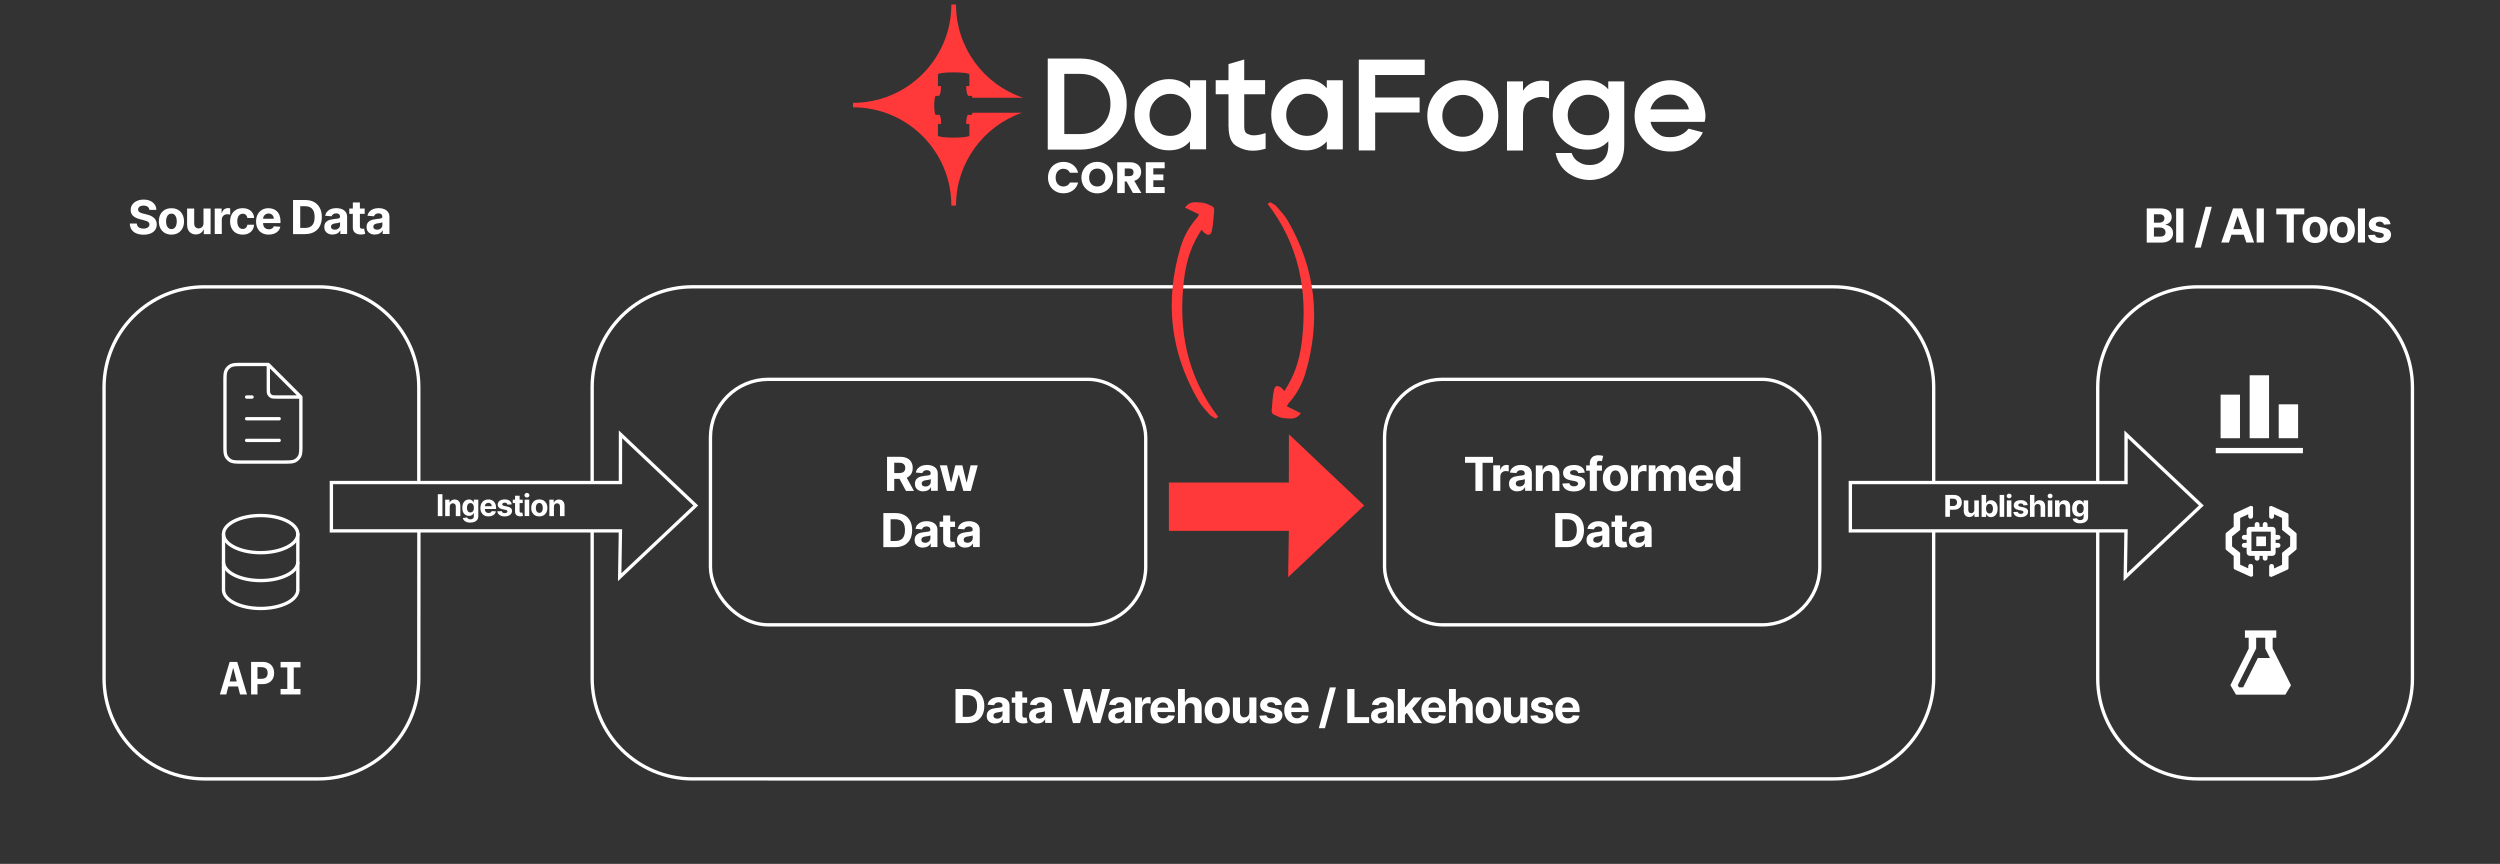 <?xml version="1.0" encoding="UTF-8"?>
<svg id="Layer_1" data-name="Layer 1" xmlns="http://www.w3.org/2000/svg" viewBox="0 0 746.67 258">
  <rect x="0" y="0" width="746.67" height="258" fill="#333333" stroke="none"/>
  <defs>
    <style>
      .cls-1 {
        isolation: isolate;
      }

      .cls-2, .cls-3, .cls-4, .cls-5, .cls-6 {
        fill: none;
      }

      .cls-2, .cls-4, .cls-5, .cls-6 {
        stroke: #fff;
      }

      .cls-2, .cls-6 {
        stroke-miterlimit: 133.33;
      }

      .cls-3, .cls-7, .cls-8, .cls-9 {
        stroke-width: 0px;
      }

      .cls-7 {
        fill: #ff3939;
      }

      .cls-4 {
        stroke-linejoin: round;
      }

      .cls-4, .cls-6 {
        stroke-linecap: round;
      }

      .cls-5 {
        stroke-miterlimit: 10;
      }

      .cls-8 {
        fill: #ff3939;
      }

      .cls-9 {
        fill: #fff;
      }
    </style>
  </defs>
  <path class="cls-4" d="M73.66,131.53h9.72M73.66,125.06h9.72M73.66,118.58h1.62M80.14,108.86h-7.77c-1.81,0-2.72,0-3.41.35-.61.31-1.1.81-1.42,1.42-.35.69-.35,1.6-.35,3.41v18.78c0,1.81,0,2.72.35,3.41.31.61.81,1.1,1.42,1.42.69.35,1.6.35,3.41.35h12.31c1.81,0,2.72,0,3.41-.35.61-.31,1.1-.81,1.42-1.42.35-.69.35-1.6.35-3.41v-14.25M80.14,108.86l9.72,9.72M80.14,108.86v7.12c0,.91,0,1.36.18,1.71.16.3.4.55.71.71.35.18.8.18,1.71.18h7.12"/>
  <g>
    <path class="cls-6" d="M66.75,176.18v-16.65"/>
    <path class="cls-6" d="M88.95,159.52v16.65"/>
    <path class="cls-2" d="M77.85,165.07c6.13,0,11.1-2.49,11.1-5.55s-4.97-5.55-11.1-5.55-11.1,2.49-11.1,5.55,4.97,5.55,11.1,5.55Z"/>
    <path class="cls-2" d="M88.95,167.85c0,3.07-4.97,5.55-11.1,5.55s-11.1-2.49-11.1-5.55"/>
    <path class="cls-2" d="M88.95,176.18c0,3.07-4.97,5.55-11.1,5.55s-11.1-2.49-11.1-5.55"/>
  </g>
  <g>
    <path class="cls-9" d="M68.59,203.53l1.02-3.94h.09l1.01,3.94h-2.12ZM71.7,207.41h2.07l-2.92-9.72h-2.26l-2.92,9.72h1.91l.62-2.38h2.89l.61,2.38Z"/>
    <path class="cls-9" d="M74.99,197.69v9.72h1.91v-3.08h1.55c2.09,0,3.43-1.29,3.43-3.31s-1.29-3.33-3.33-3.33h-3.55ZM76.9,199.26h1.16c1.25,0,1.88.58,1.88,1.74s-.63,1.74-1.88,1.74h-1.16v-3.49Z"/>
    <path class="cls-9" d="M89.74,207.41v-1.64h-2.01v-6.43h2.01v-1.64h-5.94v1.64h2.01v6.43h-2.01v1.64h5.94Z"/>
  </g>
  <path class="cls-9" d="M671.9,112.08h5.79v18.8h-5.79v-18.8ZM669.01,117.87h-5.79v13.02h5.79v-13.02ZM687.81,133.78h-26.03v1.59h26.03v-1.59ZM686.37,120.76h-5.79v10.12h5.79v-10.12Z"/>
  <g id="Layer_2" data-name="Layer 2">
    <g id="Q3_icons" data-name="Q3 icons">
      <path class="cls-9" d="M678.7,166.01c.53,0,.96-.43.96-.96v-1.45h.72c.4,0,.72-.32.72-.72s-.32-.72-.72-.72h-.72v-.96h.72c.4,0,.72-.32.72-.72s-.32-.72-.72-.72h-.72v-1.45c0-.53-.43-.96-.96-.96h-1.45v-.72c0-.4-.32-.72-.72-.72s-.72.32-.72.72v.72h-.96v-.72c0-.4-.32-.72-.72-.72s-.72.32-.72.72v.72h-1.45c-.53,0-.96.43-.96.96v1.45h-.72c-.4,0-.72.32-.72.72s.32.72.72.72h.72v.96h-.72c-.4,0-.72.32-.72.72s.32.72.72.72h.72v1.45c0,.53.43.96.96.96h1.45v.72c0,.4.32.72.72.72s.72-.32.72-.72v-.72h.96v.72c0,.4.32.72.72.72s.72-.32.72-.72v-.72h1.45ZM672.43,158.79h5.78v5.78h-5.78v-5.78Z"/>
      <rect class="cls-9" x="673.88" y="160.23" width="2.89" height="2.89"/>
      <g>
        <path class="cls-9" d="M685.73,159.12l-2.22-1.83v-3.57c0-.19-.12-.36-.29-.43l-4.77-2.17h-.19l-.29.1-.24.14v2.89c0,.4.32.72.72.72s.72-.32.72-.72v-.67l2.41,1.11v3.57l.72.58,1.69,1.35v2.99l-1.69,1.35-.72.58v3.57l-2.41,1.11v-.63c0-.4-.32-.72-.72-.72s-.72.32-.72.72v2.89l.24.14.29.1h.19l4.77-2.17c.17-.08.29-.24.29-.43v-3.61l2.22-1.83c.13-.09.2-.23.19-.39v-4.34c.02-.16-.06-.31-.19-.39Z"/>
        <path class="cls-9" d="M672.38,151.08h-.19l-4.77,2.22c-.17.08-.29.24-.29.43v3.57l-2.22,1.83c-.14.08-.21.23-.19.39v4.34c0,.15.06.3.19.39l2.22,1.83v3.57c0,.19.12.36.29.43l4.77,2.17h.19l.29-.1.24-.14v-2.89c0-.4-.32-.72-.72-.72s-.72.32-.72.72v.63l-2.41-1.11v-3.52l-.72-.58-1.69-1.35v-2.99l1.69-1.35.72-.58v-3.57l2.41-1.11v.63c0,.4.32.72.72.72s.72-.32.72-.72v-2.89l-.24-.14-.29-.1Z"/>
      </g>
    </g>
  </g>
  <g>
    <path class="cls-9" d="M670.49,188.28v2.2h1.12v3.25l-5.46,10.91,1.68,2.84h14.73l1.7-2.84h-.03l-5.46-10.91v-3.25h1.08v-2.2h-9.35ZM673.84,190.48h2.72v3.21h-.02l1.43,2.84h-3.63l-4.38,8.75h-1.25l-.36-.62,5.46-10.93h.03v-3.25h0Z"/>
    <path class="cls-3" d="M673.85,190.48v3.25h-.04l-5.46,10.93.36.62h1.26l4.38-8.75h3.62l-1.43-2.83h.02v-3.22h-2.71Z"/>
  </g>
  <g>
    <path class="cls-9" d="M332.53,40.78c2.65-2.59,3.99-5.82,3.99-9.59v-.11c0-3.82-1.37-7.1-4.04-9.69s-5.98-3.91-9.83-3.91h-9.72v27.2h9.72c3.91,0,7.24-1.31,9.89-3.91h0ZM317.87,40.04v-17.97h4.78c2.62,0,4.81.85,6.5,2.51,1.67,1.67,2.51,3.85,2.51,6.47s-.85,4.72-2.51,6.42-3.85,2.57-6.53,2.57h-4.78.03Z"/>
    <path class="cls-9" d="M360.22,44.63v-20.65h-4.78v2.38c-1.61-1.8-3.71-2.73-6.31-2.73s-5.3,1.04-7.29,3.11h0c-1.99,2.08-3,4.62-3,7.54s1.01,5.41,3,7.48,4.45,3.14,7.26,3.14,4.7-.9,6.31-2.68v2.38h4.81v.03ZM355.75,34.31c0,1.69-.63,3.2-1.83,4.42-1.23,1.23-2.7,1.86-4.4,1.86s-3.2-.63-4.4-1.83-1.8-2.7-1.8-4.42.6-3.22,1.8-4.45,2.68-1.86,4.4-1.86,3.17.63,4.4,1.88,1.83,2.73,1.83,4.42h0v-.03Z"/>
    <path class="cls-9" d="M366.94,37.88c0,2.95.82,4.89,2.43,5.79,1.58.9,3.14,1.34,4.67,1.34s2.46-.19,3.82-.57h.14v-4.7l-.25.08c-1.28.41-2.38.6-3.28.6s-1.2-.16-1.88-.44c-.66-.27-.98-.98-.98-2.16v-9.67h6.23v-4.21h-6.23v-6.17l-4.7,1.37v4.81h-3.82v4.21h3.82v9.72h.03Z"/>
    <path class="cls-9" d="M389.96,44.93c2.59,0,4.7-.9,6.31-2.68v2.38h4.78v-20.65h-4.78v2.38c-1.61-1.8-3.71-2.73-6.31-2.73s-5.3,1.04-7.29,3.11h0c-1.99,2.08-3,4.62-3,7.54s1.01,5.41,3,7.48,4.45,3.14,7.26,3.14h.03v.03ZM384.15,34.31c0-1.72.6-3.22,1.8-4.45s2.68-1.86,4.4-1.86,3.17.63,4.4,1.88c1.23,1.26,1.83,2.73,1.83,4.42s-.63,3.2-1.83,4.42c-1.23,1.23-2.7,1.86-4.4,1.86s-3.2-.63-4.4-1.83-1.8-2.7-1.8-4.42h0v-.03Z"/>
    <polygon class="cls-9" points="405.83 44.93 410.72 44.93 410.72 33.6 423.99 33.6 423.99 29.12 410.72 29.12 410.72 22.4 425.52 22.4 425.52 17.81 405.83 17.81 405.83 44.93"/>
    <path class="cls-9" d="M436.91,23.96c-2.92,0-5.43,1.04-7.51,3.11s-3.11,4.59-3.11,7.51,1.04,5.46,3.11,7.54c2.08,2.08,4.59,3.14,7.51,3.14s5.41-1.07,7.48-3.14c2.08-2.08,3.11-4.62,3.11-7.54s-1.04-5.41-3.09-7.48-4.59-3.14-7.48-3.14h-.03ZM442.97,34.58c0,1.69-.6,3.2-1.78,4.42s-2.62,1.86-4.29,1.86-3.14-.63-4.34-1.86c-1.17-1.23-1.78-2.7-1.78-4.42s.6-3.17,1.78-4.4,2.65-1.83,4.34-1.83,3.14.63,4.31,1.83c1.17,1.23,1.78,2.7,1.78,4.4h-.03Z"/>
    <path class="cls-9" d="M460.72,24.07c-1.2,0-2.38.27-3.5.85-.96.46-1.72,1.2-2.35,2.18v-2.79h-4.78v20.65h4.78v-10.46c0-2.08.6-3.52,1.83-4.31,1.23-.82,2.43-1.23,3.52-1.23s1.42.14,2.18.38l.25.08v-5.13h-.16c-.63-.14-1.23-.19-1.78-.19h0v-.03Z"/>
    <path class="cls-9" d="M480.33,26.66c-1.61-1.78-3.71-2.68-6.31-2.7h-.22c-2.79,0-5.19.98-7.13,2.95-1.94,1.97-2.92,4.45-2.92,7.43s.98,5.41,2.92,7.37c1.94,1.97,4.42,2.98,7.37,2.98s4.72-.85,6.31-2.51v1.15c0,1.99-.55,3.52-1.56,4.48s-2.32,1.47-3.91,1.47-2.27-.27-3.28-.85c-1.01-.55-1.72-1.42-2.16-2.59l-.05-.14h-4.78l.05.25c.6,2.54,1.86,4.48,3.8,5.82,1.91,1.31,4.07,1.99,6.44,1.99s5.3-.96,7.26-2.81c1.97-1.86,2.95-4.45,2.95-7.7v-18.93h-4.78v2.35h-.03ZM478.8,30.05c1.2,1.17,1.83,2.62,1.83,4.29s-.63,3.11-1.83,4.29c-1.23,1.17-2.7,1.75-4.4,1.75s-3.17-.57-4.37-1.75c-1.2-1.15-1.8-2.59-1.8-4.29s.6-3.14,1.8-4.29c1.2-1.15,2.68-1.75,4.4-1.75s3.22.6,4.42,1.75h-.05Z"/>
    <path class="cls-9" d="M509.14,32.75c-.44-2.51-1.64-4.62-3.55-6.28s-4.21-2.51-6.8-2.51-5.41,1.04-7.48,3.11c-2.08,2.08-3.11,4.62-3.11,7.56s1.04,5.43,3.06,7.51,4.56,3.11,7.54,3.11,3.88-.49,5.68-1.5c1.83-.98,3.17-2.35,3.99-3.99l.11-.22-4.23-1.12-.08.08c-1.37,1.64-3.2,2.46-5.46,2.46s-2.79-.44-3.88-1.31c-1.04-.82-1.69-1.91-1.97-3.25h16.19v-.14c.16-.55.22-1.09.22-1.64s-.08-1.26-.22-1.86h0v-.03ZM494.89,29.58c1.07-.9,2.35-1.34,3.85-1.34s2.79.46,3.82,1.34c.98.85,1.61,1.88,1.88,3.09h-11.52c.3-1.2.96-2.24,1.94-3.09h.03Z"/>
  </g>
  <path class="cls-8" d="M290.48,33.65c-.08.41-.19.66-.3.66h-1.15c-.22.41-.46,1.17-.46,2.7h.96v3.5c0,.33-2.1.6-4.7.6s-4.7-.27-4.7-.6v-3.5h.96c0-1.53-.22-2.29-.46-2.7h-1.15c-.25,0-.46-1.28-.46-2.84s.22-2.84.46-2.84h.98c.27-.33.6-1.07.6-2.92h-.93v-3.5c0-.33,2.1-.6,4.7-.6s4.7.27,4.7.6v3.5h-.96c0,1.83.33,2.59.6,2.92h.98c.11,0,.19.22.27.55h15.13c-11.63-3.88-20.02-14.88-20.02-27.83h-1.39c0,16.22-13.14,29.36-29.36,29.36v1.34c16.22,0,29.36,13.14,29.36,29.36h1.39c0-12.84,8.25-23.76,19.74-27.75h-14.8Z"/>
  <g class="cls-1">
    <g class="cls-1">
      <path class="cls-9" d="M313.59,50.61c.39-.71.94-1.27,1.65-1.66s1.5-.6,2.39-.6c1.09,0,2.03.29,2.81.87.78.58,1.3,1.36,1.56,2.36h-2.46c-.18-.38-.44-.68-.78-.88s-.72-.3-1.15-.3c-.69,0-1.25.24-1.68.72-.43.48-.64,1.12-.64,1.93s.21,1.45.64,1.93c.43.48.99.72,1.68.72.43,0,.81-.1,1.15-.3s.6-.49.78-.88h2.46c-.26,1-.78,1.78-1.56,2.35-.78.57-1.71.86-2.81.86-.89,0-1.69-.2-2.39-.6s-1.25-.95-1.65-1.66c-.39-.71-.59-1.52-.59-2.43s.2-1.72.59-2.43Z"/>
      <path class="cls-9" d="M325.34,57.15c-.72-.4-1.29-.96-1.72-1.68-.42-.72-.64-1.53-.64-2.43s.21-1.71.64-2.42c.42-.72,1-1.28,1.72-1.68.72-.4,1.51-.6,2.38-.6s1.66.2,2.38.6c.72.4,1.29.96,1.7,1.68.42.72.62,1.52.62,2.42s-.21,1.71-.63,2.43c-.42.72-.99,1.28-1.7,1.68-.72.4-1.51.6-2.37.6s-1.66-.2-2.38-.6ZM329.49,54.97c.44-.49.66-1.14.66-1.94s-.22-1.46-.66-1.95c-.44-.49-1.03-.73-1.76-.73s-1.33.24-1.78.72c-.44.48-.66,1.13-.66,1.95s.22,1.46.66,1.95c.44.48,1.03.73,1.78.73s1.32-.24,1.76-.73Z"/>
      <path class="cls-9" d="M338.37,57.66l-1.91-3.47h-.54v3.47h-2.24v-9.2h3.76c.72,0,1.34.13,1.85.38s.89.6,1.15,1.04c.25.44.38.93.38,1.47,0,.61-.17,1.16-.52,1.64s-.85.82-1.53,1.02l2.12,3.64h-2.53ZM335.92,52.6h1.39c.41,0,.72-.1.93-.3.21-.2.31-.48.31-.85s-.1-.62-.31-.83c-.21-.2-.51-.3-.93-.3h-1.39v2.28Z"/>
      <path class="cls-9" d="M344.46,50.25v1.86h3v1.73h-3v2.02h3.39v1.8h-5.64v-9.2h5.64v1.8h-3.39Z"/>
    </g>
  </g>
  <path class="cls-5" d="M125.11,158.5l-.03,44.13c0,16.57-13.43,30-30,30h-34c-16.57,0-30-13.43-30-30v-86.96c0-16.57,13.43-30,30-30h34c16.57,0,30,13.43,30,30v28.58"/>
  <rect class="cls-5" x="212.19" y="113.29" width="130" height="73.33" rx="17.33" ry="17.33"/>
  <rect class="cls-5" x="413.52" y="113.29" width="130" height="73.33" rx="17.33" ry="17.33"/>
  <path class="cls-5" d="M577.52,158.64v43.99c0,16.57-13.43,30-30,30H206.86c-16.57,0-30-13.43-30-30v-43.99"/>
  <path class="cls-5" d="M176.86,143.97v-28.31c0-16.57,13.43-30,30-30h340.67c16.57,0,30,13.43,30,30v28.64"/>
  <path class="cls-5" d="M626.52,144.31v-28.64c0-16.57,13.43-30,30-30h34c16.57,0,30,13.43,30,30v86.96c0,16.57-13.43,30-30,30h-34c-16.57,0-30-13.43-30-30v-43.99"/>
  <g>
    <path class="cls-9" d="M264.93,146.62v-10.18h4.02c.77,0,1.43.14,1.97.41.55.27.96.66,1.25,1.16s.43,1.08.43,1.76-.15,1.26-.44,1.74c-.29.49-.71.86-1.27,1.12-.55.26-1.22.39-2,.39h-2.69v-1.73h2.34c.41,0,.75-.06,1.02-.17.27-.11.47-.28.61-.51s.2-.51.2-.84-.07-.62-.2-.86-.34-.41-.61-.53-.62-.18-1.03-.18h-1.45v8.42h-2.15ZM270.43,141.99l2.53,4.63h-2.38l-2.48-4.63h2.32Z"/>
    <path class="cls-9" d="M275.79,146.77c-.49,0-.92-.09-1.3-.26-.38-.17-.68-.42-.9-.76-.22-.34-.33-.76-.33-1.26,0-.42.08-.78.23-1.07.16-.29.37-.52.64-.7.27-.18.57-.31.92-.4.34-.09.7-.15,1.08-.19.44-.05.8-.09,1.07-.13.27-.04.47-.1.59-.19.12-.08.18-.21.18-.37v-.03c0-.31-.1-.56-.3-.73-.2-.17-.48-.26-.84-.26-.38,0-.68.08-.91.25-.23.17-.38.38-.45.63l-1.96-.16c.1-.46.29-.87.59-1.21.29-.34.67-.6,1.13-.79.46-.18,1-.28,1.61-.28.42,0,.83.05,1.22.15.39.1.74.25,1.04.46s.54.48.72.8.26.72.26,1.17v5.15h-2.01v-1.06h-.06c-.12.24-.29.45-.49.63s-.45.32-.74.42c-.29.1-.62.15-1,.15ZM276.4,145.31c.31,0,.59-.06.83-.19s.43-.29.56-.5c.14-.21.2-.45.2-.72v-.81c-.07.04-.16.08-.27.12s-.24.07-.39.09-.29.05-.43.07-.27.04-.39.06c-.25.04-.47.09-.65.17-.19.08-.33.19-.43.32-.1.13-.15.3-.15.5,0,.29.1.51.32.66.21.15.48.23.8.23Z"/>
    <path class="cls-9" d="M282.78,146.62l-2.08-7.64h2.14l1.18,5.13h.07l1.23-5.13h2.1l1.25,5.1h.06l1.16-5.1h2.14l-2.07,7.64h-2.24l-1.31-4.8h-.09l-1.31,4.8h-2.24Z"/>
    <path class="cls-9" d="M267.44,163.42h-3.61v-10.18h3.64c1.02,0,1.91.2,2.65.61.74.41,1.31.99,1.71,1.75s.6,1.67.6,2.72-.2,1.97-.6,2.73c-.4.76-.97,1.35-1.72,1.75-.74.41-1.63.61-2.67.61ZM265.99,161.58h1.37c.64,0,1.17-.11,1.61-.34.44-.23.76-.58.98-1.06.22-.48.33-1.1.33-1.86s-.11-1.37-.33-1.84c-.22-.48-.55-.83-.98-1.05s-.97-.34-1.61-.34h-1.37v6.49Z"/>
    <path class="cls-9" d="M275.69,163.57c-.49,0-.92-.09-1.3-.26-.38-.17-.68-.42-.9-.76-.22-.34-.33-.76-.33-1.26,0-.42.08-.78.23-1.07.16-.29.37-.52.64-.7.27-.18.57-.31.92-.4.34-.09.7-.15,1.08-.19.44-.05.8-.09,1.07-.13.27-.04.47-.1.59-.19.12-.08.18-.21.18-.37v-.03c0-.31-.1-.56-.3-.73-.2-.17-.48-.26-.84-.26-.38,0-.68.08-.91.25-.23.17-.38.38-.45.63l-1.96-.16c.1-.46.29-.87.59-1.21.29-.34.67-.6,1.13-.79.46-.18,1-.28,1.61-.28.42,0,.83.05,1.22.15.39.1.74.25,1.04.46s.54.48.72.8.26.72.26,1.17v5.15h-2.01v-1.06h-.06c-.12.24-.29.45-.49.63s-.45.32-.74.42c-.29.1-.62.15-1,.15ZM276.3,162.11c.31,0,.59-.06.83-.19s.43-.29.56-.5c.14-.21.2-.45.2-.72v-.81c-.07.04-.16.08-.27.12s-.24.07-.39.09-.29.05-.43.07-.27.04-.39.06c-.25.04-.47.09-.65.17-.19.08-.33.19-.43.32-.1.13-.15.3-.15.5,0,.29.1.51.32.66.21.15.48.23.8.23Z"/>
    <path class="cls-9" d="M285.24,155.79v1.59h-4.6v-1.59h4.6ZM281.68,153.96h2.12v7.12c0,.2.03.35.09.46s.14.18.25.23c.11.04.23.06.38.06.1,0,.2,0,.3-.03.1-.02.18-.03.23-.04l.33,1.58c-.11.03-.26.07-.45.12s-.43.07-.7.08c-.51.02-.96-.05-1.34-.2-.38-.16-.68-.4-.89-.73-.21-.33-.32-.74-.31-1.24v-7.4Z"/>
    <path class="cls-9" d="M288.33,163.57c-.49,0-.92-.09-1.3-.26-.38-.17-.68-.42-.9-.76-.22-.34-.33-.76-.33-1.26,0-.42.08-.78.23-1.07.16-.29.37-.52.64-.7.27-.18.57-.31.92-.4.34-.09.7-.15,1.08-.19.44-.05.8-.09,1.07-.13.27-.04.47-.1.59-.19.12-.08.18-.21.18-.37v-.03c0-.31-.1-.56-.3-.73-.2-.17-.48-.26-.84-.26-.38,0-.68.08-.91.25-.23.17-.38.38-.45.63l-1.96-.16c.1-.46.29-.87.59-1.21.29-.34.67-.6,1.13-.79.46-.18,1-.28,1.61-.28.42,0,.83.05,1.22.15.39.1.74.25,1.04.46s.54.48.72.8.26.72.26,1.17v5.15h-2.01v-1.06h-.06c-.12.24-.29.45-.49.63s-.45.32-.74.42c-.29.1-.62.15-1,.15ZM288.94,162.11c.31,0,.59-.06.83-.19s.43-.29.56-.5c.14-.21.2-.45.2-.72v-.81c-.07.04-.16.08-.27.12s-.24.07-.39.09-.29.05-.43.07-.27.04-.39.06c-.25.04-.47.09-.65.17-.19.08-.33.19-.43.32-.1.13-.15.3-.15.5,0,.29.1.51.32.66.21.15.48.23.8.23Z"/>
  </g>
  <g>
    <path class="cls-9" d="M437.55,138.22v-1.77h8.36v1.77h-3.12v8.41h-2.13v-8.41h-3.12Z"/>
    <path class="cls-9" d="M445.99,146.62v-7.64h2.05v1.33h.08c.14-.47.37-.83.7-1.08.33-.24.71-.37,1.13-.37.11,0,.22,0,.34.02.12.01.23.03.32.05v1.88c-.1-.03-.24-.06-.41-.08-.18-.02-.34-.04-.48-.04-.31,0-.59.07-.83.2-.24.13-.44.32-.58.56s-.21.51-.21.83v4.32h-2.12Z"/>
    <path class="cls-9" d="M453.22,146.77c-.49,0-.92-.09-1.3-.26-.38-.17-.68-.42-.9-.76-.22-.34-.33-.76-.33-1.26,0-.42.08-.78.23-1.07.16-.29.37-.52.64-.7.27-.18.57-.31.92-.4.34-.09.7-.15,1.08-.19.44-.05.8-.09,1.07-.13.27-.04.47-.1.59-.19.12-.08.18-.21.18-.37v-.03c0-.31-.1-.56-.3-.73-.2-.17-.48-.26-.84-.26-.38,0-.68.08-.91.25-.23.17-.38.38-.45.63l-1.96-.16c.1-.46.29-.87.59-1.21.29-.34.67-.6,1.13-.79.46-.18,1-.28,1.61-.28.42,0,.83.05,1.22.15.39.1.74.25,1.04.46s.54.48.72.8.26.72.26,1.17v5.15h-2.01v-1.06h-.06c-.12.24-.29.45-.49.63s-.45.32-.74.42c-.29.1-.62.15-1,.15ZM453.83,145.31c.31,0,.59-.06.83-.19s.43-.29.56-.5c.14-.21.2-.45.2-.72v-.81c-.07.04-.16.08-.27.12s-.24.07-.39.09-.29.05-.43.07-.27.04-.39.06c-.25.04-.47.09-.65.17-.19.08-.33.19-.43.32-.1.13-.15.3-.15.5,0,.29.1.51.32.66.21.15.48.23.8.23Z"/>
    <path class="cls-9" d="M460.82,142.21v4.42h-2.12v-7.64h2.02v1.35h.09c.17-.44.45-.8.85-1.06.4-.26.88-.39,1.45-.39.53,0,.99.12,1.39.35.39.23.7.56.92.99.22.43.33.94.33,1.53v4.86h-2.12v-4.48c0-.47-.12-.83-.36-1.1-.24-.26-.58-.39-1-.39-.29,0-.54.06-.75.18-.22.12-.39.3-.51.53-.12.23-.18.51-.19.84Z"/>
    <path class="cls-9" d="M473.3,141.17l-1.94.12c-.03-.17-.1-.32-.21-.45-.11-.13-.25-.24-.43-.32-.18-.08-.39-.12-.63-.12-.33,0-.6.07-.83.21s-.34.32-.34.55c0,.18.07.34.22.46.15.13.4.23.75.3l1.38.28c.74.15,1.3.4,1.66.74.36.34.55.78.55,1.33,0,.5-.15.94-.44,1.32-.29.38-.7.67-1.2.88-.51.21-1.09.32-1.76.32-1.01,0-1.82-.21-2.41-.63-.6-.42-.95-1-1.05-1.73l2.08-.11c.06.31.21.54.46.7s.55.24.93.24.67-.07.9-.22c.23-.14.34-.33.35-.56,0-.19-.08-.35-.24-.48-.16-.12-.4-.22-.74-.29l-1.32-.26c-.75-.15-1.3-.41-1.66-.78-.36-.37-.54-.84-.54-1.41,0-.49.13-.91.4-1.27s.64-.63,1.13-.82c.49-.19,1.05-.29,1.71-.29.96,0,1.72.2,2.28.61.55.41.88.96.97,1.67Z"/>
    <path class="cls-9" d="M478.45,138.99v1.59h-4.71v-1.59h4.71ZM474.82,146.62v-8.19c0-.55.11-1.01.33-1.38.22-.36.51-.64.89-.82s.81-.27,1.29-.27c.32,0,.62.03.89.07.27.05.47.09.6.13l-.38,1.59c-.08-.03-.18-.05-.31-.07-.12-.02-.24-.04-.37-.04-.31,0-.53.07-.65.22-.12.14-.18.35-.18.6v8.15h-2.11Z"/>
    <path class="cls-9" d="M482.47,146.77c-.77,0-1.44-.17-2-.5-.56-.33-1-.79-1.3-1.38s-.46-1.28-.46-2.06.15-1.48.46-2.07c.3-.59.74-1.05,1.3-1.38s1.23-.49,2-.49,1.44.16,2,.49c.56.33,1,.79,1.3,1.38.3.59.46,1.28.46,2.07s-.15,1.47-.46,2.06c-.31.59-.74,1.05-1.3,1.38-.56.33-1.23.5-2,.5ZM482.48,145.13c.35,0,.65-.1.88-.3.24-.2.41-.47.53-.82.12-.35.18-.74.18-1.19s-.06-.84-.18-1.19c-.12-.35-.3-.62-.53-.83s-.53-.3-.88-.3-.65.1-.89.3-.42.48-.54.83c-.12.35-.18.74-.18,1.19s.06.84.18,1.19c.12.35.3.62.54.82.24.2.54.3.89.3Z"/>
    <path class="cls-9" d="M487.15,146.62v-7.64h2.05v1.33h.08c.14-.47.37-.83.7-1.08.33-.24.71-.37,1.13-.37.11,0,.22,0,.34.02.12.01.23.03.32.05v1.88c-.1-.03-.24-.06-.41-.08-.18-.02-.34-.04-.48-.04-.31,0-.59.07-.83.2-.24.13-.44.32-.58.56-.14.24-.21.51-.21.83v4.32h-2.12Z"/>
    <path class="cls-9" d="M492.41,146.62v-7.64h2.02v1.35h.09c.16-.45.42-.8.79-1.06.37-.26.82-.39,1.33-.39s.97.13,1.34.39c.37.26.61.61.74,1.06h.08c.16-.44.44-.79.85-1.05s.89-.39,1.45-.39c.71,0,1.29.23,1.74.68.45.45.67,1.09.67,1.92v5.14h-2.11v-4.72c0-.42-.11-.74-.34-.96-.23-.21-.51-.32-.84-.32-.38,0-.68.12-.9.37-.21.24-.32.56-.32.96v4.66h-2.05v-4.76c0-.38-.11-.67-.32-.89-.21-.22-.5-.33-.84-.33-.24,0-.45.06-.63.18-.19.12-.34.28-.45.49-.11.21-.16.46-.16.74v4.58h-2.12Z"/>
    <path class="cls-9" d="M508.19,146.77c-.79,0-1.46-.16-2.03-.48-.57-.32-1-.77-1.31-1.36-.3-.59-.46-1.29-.46-2.09s.15-1.47.46-2.07c.31-.59.74-1.06,1.29-1.39.55-.33,1.21-.5,1.96-.5.5,0,.97.08,1.41.24.44.16.82.4,1.14.72s.58.73.76,1.21c.18.49.27,1.05.27,1.7v.58h-6.45v-1.31h4.45c0-.3-.07-.58-.2-.81-.13-.24-.32-.42-.55-.55-.23-.13-.5-.2-.81-.2s-.61.07-.85.22-.44.34-.58.59c-.14.25-.21.52-.21.82v1.25c0,.38.07.7.21.98.14.28.34.49.6.64.26.15.57.22.92.22.24,0,.45-.03.65-.1.2-.07.36-.17.5-.3.14-.13.25-.29.32-.49l1.96.13c-.1.47-.3.88-.61,1.23s-.7.62-1.18.82c-.48.19-1.04.29-1.67.29Z"/>
    <path class="cls-9" d="M515.43,146.75c-.58,0-1.1-.15-1.57-.45-.47-.3-.84-.74-1.11-1.33s-.41-1.3-.41-2.16.14-1.6.42-2.18c.28-.58.66-1.02,1.13-1.31.47-.29.98-.43,1.54-.43.43,0,.79.07,1.07.22.29.14.52.32.7.54.18.21.31.42.41.63h.06v-3.83h2.11v10.18h-2.09v-1.22h-.09c-.1.21-.24.42-.42.63s-.42.38-.7.51c-.29.14-.64.2-1.05.2ZM516.1,145.06c.34,0,.63-.09.87-.28.24-.19.42-.45.55-.79.13-.34.19-.73.19-1.19s-.06-.85-.19-1.18c-.13-.33-.31-.59-.55-.78-.24-.18-.53-.27-.87-.27s-.64.09-.88.28c-.24.19-.42.45-.54.79-.12.33-.18.72-.18,1.16s.06.84.19,1.18.3.61.54.8c.24.19.53.29.88.29Z"/>
    <path class="cls-9" d="M468.11,163.42h-3.61v-10.18h3.64c1.02,0,1.91.2,2.64.61.74.41,1.31.99,1.71,1.75s.6,1.67.6,2.72-.2,1.97-.6,2.73c-.4.76-.97,1.35-1.71,1.75-.74.41-1.63.61-2.67.61ZM466.65,161.58h1.37c.64,0,1.17-.11,1.61-.34.44-.23.76-.58.98-1.06.22-.48.33-1.1.33-1.86s-.11-1.37-.33-1.84c-.22-.48-.55-.83-.98-1.05-.43-.23-.97-.34-1.61-.34h-1.37v6.49Z"/>
    <path class="cls-9" d="M476.36,163.57c-.49,0-.92-.09-1.3-.26-.38-.17-.68-.42-.9-.76-.22-.34-.33-.76-.33-1.26,0-.42.08-.78.23-1.07.16-.29.37-.52.64-.7s.57-.31.92-.4c.34-.09.7-.15,1.08-.19.44-.05.8-.09,1.07-.13.27-.04.47-.1.59-.19s.18-.21.18-.37v-.03c0-.31-.1-.56-.29-.73-.2-.17-.48-.26-.84-.26-.38,0-.68.08-.91.25s-.38.38-.45.63l-1.96-.16c.1-.46.29-.87.59-1.21.29-.34.67-.6,1.13-.79s1-.28,1.61-.28c.42,0,.83.05,1.22.15.39.1.74.25,1.04.46.3.21.54.48.72.8.18.33.26.72.26,1.17v5.15h-2.01v-1.06h-.06c-.12.24-.29.45-.49.63-.21.18-.45.32-.74.42-.29.1-.62.15-1,.15ZM476.97,162.11c.31,0,.59-.06.83-.19.24-.12.43-.29.56-.5.14-.21.2-.45.2-.72v-.81c-.07.04-.16.08-.27.12s-.24.07-.38.09-.29.05-.43.07-.27.04-.39.06c-.25.04-.47.09-.65.17-.19.08-.33.19-.43.32-.1.13-.15.3-.15.5,0,.29.11.51.32.66.21.15.48.23.8.23Z"/>
    <path class="cls-9" d="M485.9,155.79v1.59h-4.6v-1.59h4.6ZM482.35,153.96h2.12v7.12c0,.2.03.35.09.46s.14.18.25.23c.11.04.23.06.38.06.1,0,.2,0,.3-.03.1-.02.18-.03.23-.04l.33,1.58c-.11.03-.25.07-.45.12s-.43.07-.7.08c-.51.02-.96-.05-1.34-.2-.38-.16-.68-.4-.89-.73s-.32-.74-.31-1.24v-7.4Z"/>
    <path class="cls-9" d="M489,163.57c-.49,0-.92-.09-1.3-.26-.38-.17-.68-.42-.9-.76-.22-.34-.33-.76-.33-1.26,0-.42.08-.78.23-1.07.16-.29.37-.52.64-.7.27-.18.57-.31.92-.4.34-.09.7-.15,1.08-.19.44-.05.8-.09,1.07-.13.27-.04.47-.1.59-.19.12-.08.18-.21.18-.37v-.03c0-.31-.1-.56-.3-.73-.2-.17-.48-.26-.84-.26-.38,0-.68.08-.91.25-.23.17-.38.38-.45.63l-1.96-.16c.1-.46.29-.87.59-1.21.29-.34.67-.6,1.13-.79.46-.18,1-.28,1.61-.28.42,0,.83.05,1.22.15s.74.25,1.04.46c.3.21.54.48.72.8s.26.72.26,1.17v5.15h-2.01v-1.06h-.06c-.12.24-.29.45-.49.63-.21.18-.45.32-.74.42-.29.1-.62.15-1,.15ZM489.6,162.11c.31,0,.59-.06.83-.19.24-.12.43-.29.56-.5.14-.21.2-.45.2-.72v-.81c-.07.04-.16.08-.27.12s-.24.07-.39.09c-.14.03-.29.05-.43.07s-.27.04-.39.06c-.25.04-.47.09-.65.17-.19.08-.33.19-.43.32-.1.13-.15.3-.15.5,0,.29.1.51.32.66.21.15.48.23.8.23Z"/>
  </g>
  <g>
    <path class="cls-9" d="M288.99,215.96h-3.61v-10.18h3.64c1.02,0,1.91.2,2.65.61.74.41,1.31.99,1.71,1.75s.6,1.67.6,2.72-.2,1.97-.6,2.73c-.4.76-.97,1.35-1.72,1.75-.74.41-1.63.61-2.67.61ZM287.53,214.11h1.37c.64,0,1.17-.11,1.61-.34.44-.23.76-.58.98-1.06.22-.48.33-1.1.33-1.86s-.11-1.37-.33-1.84c-.22-.48-.55-.83-.98-1.05s-.97-.34-1.61-.34h-1.37v6.49Z"/>
    <path class="cls-9" d="M297.23,216.1c-.49,0-.92-.09-1.3-.26-.38-.17-.68-.42-.9-.76-.22-.34-.33-.76-.33-1.26,0-.42.08-.78.23-1.07.16-.29.37-.52.64-.7.27-.18.57-.31.92-.4.34-.09.7-.15,1.08-.19.44-.05.8-.09,1.07-.13.27-.04.47-.1.59-.19.12-.08.18-.21.18-.37v-.03c0-.31-.1-.56-.3-.73-.2-.17-.48-.26-.84-.26-.38,0-.68.08-.91.25-.23.17-.38.38-.45.63l-1.96-.16c.1-.46.29-.87.59-1.21.29-.34.67-.6,1.13-.79.46-.18,1-.28,1.61-.28.42,0,.83.05,1.22.15.39.1.74.25,1.04.46s.54.48.72.8.26.72.26,1.17v5.15h-2.01v-1.06h-.06c-.12.24-.29.45-.49.63s-.45.32-.74.42c-.29.1-.62.15-1,.15ZM297.84,214.64c.31,0,.59-.06.83-.19s.43-.29.56-.5c.14-.21.2-.45.2-.72v-.81c-.07.04-.16.08-.27.12s-.24.07-.39.09-.29.05-.43.07-.27.04-.39.06c-.25.04-.47.09-.65.17-.19.08-.33.19-.43.32-.1.13-.15.3-.15.5,0,.29.1.51.32.66.21.15.48.23.8.23Z"/>
    <path class="cls-9" d="M306.78,208.32v1.59h-4.6v-1.59h4.6ZM303.22,206.49h2.12v7.12c0,.2.03.35.09.46s.14.18.25.23c.11.04.23.06.38.06.1,0,.2,0,.3-.03.1-.02.18-.03.23-.04l.33,1.58c-.11.03-.26.07-.45.12s-.43.07-.7.08c-.51.02-.96-.05-1.34-.2-.38-.16-.68-.4-.89-.73-.21-.33-.32-.74-.31-1.24v-7.4Z"/>
    <path class="cls-9" d="M309.87,216.1c-.49,0-.92-.09-1.3-.26-.38-.17-.68-.42-.9-.76-.22-.34-.33-.76-.33-1.26,0-.42.08-.78.23-1.07.16-.29.37-.52.64-.7.27-.18.57-.31.92-.4.34-.09.7-.15,1.08-.19.44-.05.8-.09,1.07-.13.27-.04.47-.1.59-.19.12-.08.18-.21.18-.37v-.03c0-.31-.1-.56-.3-.73-.2-.17-.48-.26-.84-.26-.38,0-.68.08-.91.25-.23.17-.38.38-.45.63l-1.96-.16c.1-.46.29-.87.59-1.21.29-.34.67-.6,1.13-.79.46-.18,1-.28,1.61-.28.42,0,.83.05,1.22.15.39.1.74.25,1.04.46s.54.48.72.8.26.72.26,1.17v5.15h-2.01v-1.06h-.06c-.12.24-.29.45-.49.63s-.45.32-.74.42c-.29.1-.62.15-1,.15ZM310.48,214.64c.31,0,.59-.06.83-.19s.43-.29.56-.5c.14-.21.2-.45.2-.72v-.81c-.07.04-.16.08-.27.12s-.24.07-.39.09-.29.05-.43.07-.27.04-.39.06c-.25.04-.47.09-.65.17-.19.08-.33.19-.43.32-.1.13-.15.3-.15.5,0,.29.1.51.32.66.21.15.48.23.8.23Z"/>
    <path class="cls-9" d="M320.47,215.96l-2.91-10.18h2.35l1.69,7.07h.08l1.86-7.07h2.01l1.85,7.09h.09l1.69-7.09h2.35l-2.91,10.18h-2.1l-1.94-6.66h-.08l-1.93,6.66h-2.1Z"/>
    <path class="cls-9" d="M333.53,216.1c-.49,0-.92-.09-1.3-.26-.38-.17-.68-.42-.9-.76-.22-.34-.33-.76-.33-1.26,0-.42.08-.78.23-1.07.16-.29.37-.52.64-.7.27-.18.57-.31.92-.4.34-.09.7-.15,1.08-.19.44-.05.8-.09,1.07-.13.27-.04.47-.1.59-.19.12-.08.18-.21.18-.37v-.03c0-.31-.1-.56-.3-.73-.2-.17-.48-.26-.84-.26-.38,0-.68.08-.91.25-.23.17-.38.38-.45.63l-1.96-.16c.1-.46.29-.87.59-1.21.29-.34.67-.6,1.13-.79.46-.18,1-.28,1.61-.28.42,0,.83.05,1.22.15.39.1.74.25,1.04.46s.54.48.72.8.26.72.26,1.17v5.15h-2.01v-1.06h-.06c-.12.24-.29.45-.49.63s-.45.32-.74.42c-.29.1-.62.15-1,.15ZM334.14,214.64c.31,0,.59-.06.83-.19s.43-.29.56-.5c.14-.21.2-.45.2-.72v-.81c-.07.04-.16.08-.27.12s-.24.07-.39.09-.29.05-.43.07c-.14.02-.27.04-.39.06-.25.04-.47.09-.65.17-.19.08-.33.19-.43.32-.1.13-.15.3-.15.5,0,.29.1.51.32.66.21.15.48.23.8.23Z"/>
    <path class="cls-9" d="M339.02,215.96v-7.64h2.05v1.33h.08c.14-.47.37-.83.7-1.08.33-.24.71-.37,1.13-.37.11,0,.22,0,.34.02.12.01.23.03.32.05v1.88c-.1-.03-.24-.06-.41-.08-.18-.02-.34-.04-.48-.04-.31,0-.59.07-.83.2-.24.13-.44.32-.58.56s-.21.51-.21.83v4.32h-2.12Z"/>
    <path class="cls-9" d="M347.4,216.11c-.79,0-1.46-.16-2.03-.48-.56-.32-1-.77-1.31-1.36-.3-.59-.46-1.29-.46-2.09s.15-1.47.46-2.07c.31-.59.74-1.06,1.29-1.39.55-.33,1.21-.5,1.96-.5.5,0,.97.08,1.41.24.44.16.82.4,1.14.72.33.32.58.73.76,1.21.18.49.27,1.05.27,1.7v.58h-6.45v-1.31h4.45c0-.3-.07-.58-.2-.81-.13-.24-.32-.42-.55-.55-.23-.13-.5-.2-.81-.2s-.61.07-.85.22-.44.34-.58.59-.21.52-.21.82v1.25c0,.38.07.7.21.98.14.28.34.49.6.64.26.15.56.22.92.22.24,0,.45-.03.65-.1s.36-.17.5-.3c.14-.13.25-.29.32-.49l1.96.13c-.1.47-.3.88-.61,1.23-.31.35-.7.62-1.18.82-.48.19-1.04.29-1.67.29Z"/>
    <path class="cls-9" d="M353.94,211.54v4.42h-2.12v-10.18h2.06v3.89h.09c.17-.45.45-.8.84-1.06.38-.26.87-.38,1.45-.38.53,0,.99.12,1.39.34.4.23.7.56.92.99.22.43.33.94.33,1.54v4.86h-2.12v-4.48c0-.47-.12-.84-.36-1.1s-.58-.39-1.01-.39c-.29,0-.54.06-.76.18-.22.12-.39.3-.52.53-.12.23-.19.51-.19.84Z"/>
    <path class="cls-9" d="M363.55,216.11c-.77,0-1.44-.17-2-.5-.56-.33-1-.79-1.3-1.38-.3-.59-.46-1.28-.46-2.06s.15-1.48.46-2.07c.31-.59.74-1.05,1.3-1.38.56-.33,1.23-.49,2-.49s1.44.16,2,.49c.56.33,1,.79,1.3,1.38.3.59.46,1.28.46,2.07s-.15,1.47-.46,2.06c-.31.59-.74,1.05-1.3,1.38-.56.33-1.23.5-2,.5ZM363.56,214.47c.35,0,.65-.1.88-.3.24-.2.41-.47.53-.82.12-.35.18-.74.18-1.19s-.06-.84-.18-1.19c-.12-.35-.3-.62-.53-.83s-.53-.3-.88-.3-.65.1-.89.3-.42.48-.54.83c-.12.35-.18.74-.18,1.19s.06.84.18,1.19c.12.35.3.62.54.82.24.2.54.3.89.3Z"/>
    <path class="cls-9" d="M373.13,212.71v-4.39h2.12v7.64h-2.03v-1.39h-.08c-.17.45-.46.81-.86,1.08-.4.27-.89.41-1.46.41-.51,0-.96-.12-1.35-.35-.39-.23-.69-.56-.91-.99-.22-.43-.33-.94-.33-1.54v-4.86h2.12v4.48c0,.45.12.81.36,1.07.24.26.56.39.96.39.25,0,.49-.06.72-.18.22-.12.4-.29.54-.52.14-.23.2-.52.2-.86Z"/>
    <path class="cls-9" d="M382.83,210.5l-1.94.12c-.03-.17-.1-.32-.21-.45-.11-.13-.25-.24-.43-.32s-.39-.12-.63-.12c-.33,0-.6.07-.83.21-.23.14-.34.32-.34.55,0,.18.07.34.22.46s.4.23.75.3l1.38.28c.74.15,1.3.4,1.66.74.36.34.55.78.55,1.33,0,.5-.15.94-.44,1.32-.29.38-.69.67-1.2.88-.51.21-1.09.32-1.76.32-1.01,0-1.82-.21-2.41-.63-.6-.42-.95-1-1.05-1.73l2.08-.11c.06.31.22.54.46.7.24.16.55.24.93.24s.67-.07.9-.22c.23-.14.34-.33.35-.56,0-.19-.08-.35-.24-.48-.16-.12-.4-.22-.74-.29l-1.32-.26c-.75-.15-1.3-.41-1.66-.78-.36-.37-.54-.84-.54-1.41,0-.49.13-.91.4-1.27.27-.35.64-.63,1.13-.82.49-.19,1.05-.29,1.71-.29.96,0,1.72.2,2.28.61.56.41.88.96.97,1.67Z"/>
    <path class="cls-9" d="M387.36,216.11c-.79,0-1.46-.16-2.03-.48-.56-.32-1-.77-1.31-1.36-.3-.59-.46-1.29-.46-2.09s.15-1.47.46-2.07c.31-.59.74-1.06,1.29-1.39.55-.33,1.21-.5,1.96-.5.5,0,.97.08,1.41.24.44.16.82.4,1.14.72.33.32.58.73.76,1.21.18.49.27,1.05.27,1.7v.58h-6.45v-1.31h4.45c0-.3-.07-.58-.2-.81-.13-.24-.32-.42-.55-.55-.23-.13-.5-.2-.81-.2s-.61.07-.85.22-.44.34-.58.59-.21.52-.21.82v1.25c0,.38.07.7.21.98.14.28.34.49.6.64.26.15.56.22.92.22.24,0,.45-.03.65-.1s.36-.17.5-.3c.14-.13.25-.29.32-.49l1.96.13c-.1.47-.3.88-.61,1.23-.31.35-.7.62-1.18.82-.48.19-1.04.29-1.67.29Z"/>
    <path class="cls-9" d="M399,205.3l-3.28,12.19h-1.82l3.28-12.19h1.82Z"/>
    <path class="cls-9" d="M402.39,215.96v-10.18h2.15v8.41h4.37v1.77h-6.52Z"/>
    <path class="cls-9" d="M412.01,216.1c-.49,0-.92-.09-1.3-.26-.38-.17-.68-.42-.9-.76-.22-.34-.33-.76-.33-1.26,0-.42.08-.78.23-1.07.16-.29.37-.52.64-.7.27-.18.57-.31.92-.4.34-.09.7-.15,1.08-.19.44-.05.8-.09,1.07-.13.27-.04.47-.1.59-.19.12-.08.18-.21.18-.37v-.03c0-.31-.1-.56-.3-.73-.2-.17-.48-.26-.84-.26-.38,0-.68.08-.91.25-.23.17-.38.38-.45.63l-1.96-.16c.1-.46.29-.87.59-1.21.29-.34.67-.6,1.13-.79.46-.18,1-.28,1.61-.28.42,0,.83.05,1.22.15.39.1.74.25,1.04.46s.54.48.72.8.26.72.26,1.17v5.15h-2.01v-1.06h-.06c-.12.24-.29.45-.49.63s-.45.32-.74.42c-.29.1-.62.15-1,.15ZM412.61,214.64c.31,0,.59-.06.83-.19s.43-.29.56-.5c.14-.21.2-.45.2-.72v-.81c-.07.04-.16.08-.27.12s-.24.07-.39.09-.29.05-.43.07-.27.04-.39.06c-.25.04-.47.09-.65.17-.19.08-.33.19-.43.32-.1.13-.15.3-.15.5,0,.29.1.51.32.66.21.15.48.23.8.23Z"/>
    <path class="cls-9" d="M417.49,215.96v-10.18h2.12v10.18h-2.12ZM419.41,213.76v-2.54h.31l2.45-2.9h2.43l-3.29,3.84h-.5l-1.4,1.6ZM422.26,215.96l-2.25-3.33,1.41-1.5,3.32,4.82h-2.48Z"/>
    <path class="cls-9" d="M428.33,216.11c-.79,0-1.46-.16-2.03-.48-.56-.32-1-.77-1.31-1.36-.3-.59-.46-1.29-.46-2.09s.15-1.47.46-2.07c.31-.59.74-1.06,1.29-1.39.55-.33,1.21-.5,1.96-.5.5,0,.97.08,1.41.24.44.16.82.4,1.14.72.33.32.58.73.76,1.21.18.49.27,1.05.27,1.7v.58h-6.45v-1.31h4.45c0-.3-.07-.58-.2-.81-.13-.24-.32-.42-.55-.55-.23-.13-.5-.2-.81-.2s-.61.07-.85.22-.44.34-.58.59-.21.52-.21.82v1.25c0,.38.07.7.21.98.14.28.34.49.6.64.26.15.56.22.92.22.24,0,.45-.03.65-.1s.36-.17.5-.3c.14-.13.25-.29.32-.49l1.96.13c-.1.47-.3.88-.61,1.23-.31.35-.7.62-1.18.82-.48.19-1.04.29-1.67.29Z"/>
    <path class="cls-9" d="M434.88,211.54v4.42h-2.12v-10.18h2.06v3.89h.09c.17-.45.45-.8.84-1.06.38-.26.87-.38,1.45-.38.53,0,.99.12,1.39.34.4.23.7.56.92.99.22.43.33.94.33,1.54v4.86h-2.12v-4.48c0-.47-.12-.84-.36-1.1s-.58-.39-1.01-.39c-.29,0-.54.06-.76.18-.22.12-.39.3-.52.53-.12.23-.19.51-.19.84Z"/>
    <path class="cls-9" d="M444.49,216.11c-.77,0-1.44-.17-2-.5-.56-.33-1-.79-1.3-1.38-.3-.59-.46-1.28-.46-2.06s.15-1.48.46-2.07c.31-.59.74-1.05,1.3-1.38.56-.33,1.23-.49,2-.49s1.44.16,2,.49c.56.33,1,.79,1.3,1.38.3.59.46,1.28.46,2.07s-.15,1.47-.46,2.06c-.31.59-.74,1.05-1.3,1.38-.56.33-1.23.5-2,.5ZM444.5,214.47c.35,0,.65-.1.88-.3.24-.2.41-.47.53-.82.12-.35.18-.74.18-1.19s-.06-.84-.18-1.19c-.12-.35-.3-.62-.53-.83s-.53-.3-.88-.3-.65.1-.89.3-.42.48-.54.83c-.12.35-.18.74-.18,1.19s.06.84.18,1.19c.12.35.3.62.54.82.24.2.54.3.89.3Z"/>
    <path class="cls-9" d="M454.06,212.71v-4.39h2.12v7.64h-2.03v-1.39h-.08c-.17.45-.46.81-.86,1.08-.4.27-.89.41-1.46.41-.51,0-.96-.12-1.35-.35-.39-.23-.69-.56-.91-.99-.22-.43-.33-.94-.33-1.54v-4.86h2.12v4.48c0,.45.12.81.36,1.07.24.26.56.39.96.39.25,0,.49-.06.72-.18.22-.12.4-.29.54-.52.14-.23.2-.52.2-.86Z"/>
    <path class="cls-9" d="M463.76,210.5l-1.94.12c-.03-.17-.1-.32-.21-.45-.11-.13-.25-.24-.43-.32-.18-.08-.39-.12-.63-.12-.33,0-.6.07-.83.21s-.34.32-.34.55c0,.18.07.34.22.46.15.13.4.23.75.3l1.38.28c.74.15,1.3.4,1.66.74.36.34.55.78.55,1.33,0,.5-.15.94-.44,1.32-.29.38-.7.67-1.2.88-.51.21-1.09.32-1.76.32-1.01,0-1.82-.21-2.41-.63-.6-.42-.95-1-1.05-1.73l2.08-.11c.06.31.21.54.46.7s.55.24.93.24.67-.07.9-.22c.23-.14.34-.33.35-.56,0-.19-.08-.35-.24-.48-.16-.12-.4-.22-.74-.29l-1.32-.26c-.75-.15-1.3-.41-1.66-.78-.36-.37-.54-.84-.54-1.41,0-.49.13-.91.4-1.27.27-.35.64-.63,1.13-.82.49-.19,1.05-.29,1.71-.29.96,0,1.72.2,2.28.61.55.41.88.96.97,1.67Z"/>
    <path class="cls-9" d="M468.29,216.11c-.79,0-1.46-.16-2.03-.48-.57-.32-1-.77-1.31-1.36-.3-.59-.46-1.29-.46-2.09s.15-1.47.46-2.07c.31-.59.74-1.06,1.29-1.39.55-.33,1.21-.5,1.96-.5.5,0,.97.08,1.41.24.44.16.82.4,1.14.72s.58.73.76,1.21c.18.49.27,1.05.27,1.7v.58h-6.45v-1.31h4.45c0-.3-.07-.58-.2-.81-.13-.24-.32-.42-.55-.55-.23-.13-.5-.2-.81-.2s-.61.07-.85.22-.44.34-.58.59c-.14.25-.21.52-.21.82v1.25c0,.38.07.7.21.98.14.28.34.49.6.64.26.15.57.22.92.22.24,0,.45-.03.65-.1.2-.07.36-.17.5-.3.14-.13.25-.29.32-.49l1.96.13c-.1.47-.3.88-.61,1.23s-.7.62-1.18.82c-.48.19-1.04.29-1.67.29Z"/>
  </g>
  <g>
    <path class="cls-9" d="M44.61,62.67c-.04-.4-.21-.71-.51-.93-.3-.22-.71-.33-1.23-.33-.35,0-.65.05-.89.15-.24.1-.43.23-.55.41-.13.17-.19.37-.19.59,0,.18.03.34.12.48.08.14.2.25.35.35.15.1.32.18.52.25.2.07.4.13.63.18l.92.22c.44.1.85.23,1.22.4.37.17.69.37.96.61.27.24.48.53.63.85.15.33.23.7.23,1.13,0,.62-.16,1.16-.47,1.62-.31.46-.76.81-1.35,1.06-.59.25-1.3.38-2.13.38s-1.54-.13-2.14-.38c-.61-.25-1.08-.63-1.42-1.12-.34-.5-.52-1.11-.54-1.84h2.08c.02.34.12.62.29.85.17.23.41.4.7.51.29.11.63.17,1,.17s.68-.05.95-.16c.27-.11.48-.25.63-.44.15-.19.22-.41.22-.65,0-.23-.07-.42-.2-.58-.13-.16-.33-.29-.59-.4s-.57-.21-.94-.3l-1.11-.28c-.86-.21-1.54-.54-2.03-.98-.5-.44-.74-1.04-.74-1.79,0-.62.16-1.16.5-1.62s.79-.82,1.38-1.08c.58-.26,1.25-.39,1.99-.39s1.42.13,1.98.39c.56.26,1,.62,1.32,1.08.32.46.48.99.49,1.6h-2.06Z"/>
    <path class="cls-9" d="M51.2,70.07c-.77,0-1.44-.17-2-.5-.56-.33-1-.79-1.3-1.38s-.46-1.28-.46-2.06.15-1.48.46-2.07c.3-.59.74-1.05,1.3-1.38s1.23-.49,2-.49,1.44.16,2,.49c.56.33,1,.79,1.3,1.38.3.59.46,1.28.46,2.07s-.15,1.47-.46,2.06c-.31.59-.74,1.05-1.3,1.38-.56.33-1.23.5-2,.5ZM51.21,68.43c.35,0,.65-.1.88-.3.24-.2.41-.47.53-.82.12-.35.18-.74.18-1.19s-.06-.84-.18-1.19c-.12-.35-.3-.62-.53-.83s-.53-.3-.88-.3-.65.1-.89.3-.42.48-.54.83c-.12.35-.18.74-.18,1.19s.06.84.18,1.19c.12.35.3.62.54.82.24.2.54.3.89.3Z"/>
    <path class="cls-9" d="M60.78,66.67v-4.39h2.12v7.64h-2.03v-1.39h-.08c-.17.45-.46.81-.86,1.08-.4.27-.89.41-1.46.41-.51,0-.96-.12-1.35-.35-.39-.23-.69-.56-.91-.99-.22-.43-.33-.94-.33-1.54v-4.86h2.12v4.48c0,.45.12.81.36,1.07.24.26.56.39.96.39.25,0,.49-.06.72-.18.22-.12.4-.29.54-.52.14-.23.2-.52.2-.86Z"/>
    <path class="cls-9" d="M64.13,69.92v-7.64h2.05v1.33h.08c.14-.47.37-.83.7-1.08.33-.24.71-.37,1.13-.37.11,0,.22,0,.34.02.12.01.23.03.32.05v1.88c-.1-.03-.24-.06-.41-.08-.18-.02-.34-.04-.48-.04-.31,0-.59.07-.83.2-.24.13-.44.32-.58.56-.14.24-.21.51-.21.83v4.32h-2.12Z"/>
    <path class="cls-9" d="M72.48,70.07c-.78,0-1.45-.17-2.02-.5-.56-.33-.99-.8-1.29-1.39-.3-.59-.45-1.28-.45-2.05s.15-1.47.46-2.06c.3-.59.73-1.05,1.29-1.39s1.23-.5,2-.5c.67,0,1.25.12,1.75.36.5.24.9.58,1.19,1.02.29.44.45.95.48,1.54h-2c-.06-.38-.21-.69-.45-.92-.24-.23-.55-.35-.94-.35-.33,0-.61.09-.86.27-.24.18-.43.44-.57.77s-.2.75-.2,1.23.07.9.2,1.24c.13.34.32.6.57.78.25.18.53.27.86.27.24,0,.46-.05.65-.15.19-.1.35-.24.48-.43.13-.19.21-.42.25-.69h2c-.03.58-.19,1.1-.47,1.54-.28.44-.67.79-1.17,1.04-.5.25-1.09.37-1.76.37Z"/>
    <path class="cls-9" d="M80.27,70.07c-.79,0-1.46-.16-2.03-.48-.56-.32-1-.77-1.3-1.36-.3-.59-.46-1.29-.46-2.09s.15-1.47.46-2.07c.3-.59.74-1.06,1.29-1.39.55-.33,1.21-.5,1.96-.5.5,0,.97.08,1.41.24.44.16.82.4,1.14.72.33.32.58.73.76,1.21s.27,1.05.27,1.7v.58h-6.45v-1.31h4.45c0-.3-.07-.58-.2-.81s-.32-.42-.55-.55c-.23-.13-.5-.2-.81-.2s-.61.07-.85.22-.44.34-.58.59c-.14.25-.21.52-.21.82v1.25c0,.38.07.7.21.98s.34.49.6.64c.26.15.56.22.92.22.24,0,.45-.03.65-.1.2-.07.36-.17.5-.3.14-.13.25-.29.32-.49l1.96.13c-.1.47-.3.88-.61,1.23-.31.35-.7.62-1.18.82-.48.19-1.04.29-1.67.29Z"/>
    <path class="cls-9" d="M91.13,69.92h-3.61v-10.18h3.64c1.02,0,1.91.2,2.65.61.74.41,1.31.99,1.71,1.75s.6,1.67.6,2.72-.2,1.97-.6,2.73c-.4.76-.97,1.35-1.72,1.75-.74.41-1.63.61-2.67.61ZM89.67,68.08h1.37c.64,0,1.17-.11,1.61-.34.44-.23.76-.58.98-1.06.22-.48.33-1.1.33-1.86s-.11-1.37-.33-1.84-.55-.83-.98-1.05c-.43-.23-.97-.34-1.61-.34h-1.37v6.49Z"/>
    <path class="cls-9" d="M99.38,70.07c-.49,0-.92-.09-1.3-.26-.38-.17-.68-.42-.9-.76-.22-.34-.33-.76-.33-1.26,0-.42.08-.78.23-1.07.16-.29.37-.52.64-.7.27-.18.57-.31.92-.4.34-.09.7-.15,1.08-.19.44-.05.8-.09,1.07-.13.27-.04.47-.1.59-.19.12-.08.18-.21.18-.37v-.03c0-.31-.1-.56-.3-.73-.2-.17-.48-.26-.84-.26-.38,0-.68.08-.91.25-.23.17-.38.38-.45.63l-1.96-.16c.1-.46.29-.87.59-1.21.29-.34.67-.6,1.13-.79.46-.18,1-.28,1.61-.28.42,0,.83.05,1.22.15s.74.25,1.04.46c.3.21.54.48.72.8s.26.72.26,1.17v5.15h-2.01v-1.06h-.06c-.12.24-.29.45-.49.63-.21.18-.45.32-.74.42-.29.1-.62.15-1,.15ZM99.98,68.6c.31,0,.59-.06.83-.19.24-.12.43-.29.56-.5.14-.21.2-.45.2-.72v-.81c-.07.04-.16.08-.27.12s-.24.07-.39.09-.29.05-.43.07-.27.04-.39.06c-.25.04-.47.09-.65.17-.19.08-.33.19-.43.32-.1.13-.15.3-.15.5,0,.29.1.51.32.66.21.15.48.23.8.23Z"/>
    <path class="cls-9" d="M108.92,62.28v1.59h-4.6v-1.59h4.6ZM105.37,60.46h2.12v7.12c0,.2.03.35.09.46s.14.18.25.23c.11.04.23.06.38.06.1,0,.2,0,.3-.03.1-.02.18-.03.23-.04l.33,1.58c-.11.03-.26.07-.45.12s-.43.07-.7.08c-.51.02-.96-.05-1.34-.2-.38-.16-.68-.4-.89-.73-.21-.33-.32-.74-.31-1.24v-7.4Z"/>
    <path class="cls-9" d="M112.01,70.07c-.49,0-.92-.09-1.3-.26-.38-.17-.68-.42-.9-.76-.22-.34-.33-.76-.33-1.26,0-.42.08-.78.23-1.07.16-.29.37-.52.64-.7s.57-.31.92-.4c.34-.09.7-.15,1.08-.19.44-.05.8-.09,1.07-.13.27-.04.47-.1.59-.19s.18-.21.18-.37v-.03c0-.31-.1-.56-.29-.73-.2-.17-.48-.26-.84-.26-.38,0-.68.08-.91.25s-.38.38-.45.63l-1.96-.16c.1-.46.29-.87.59-1.21.29-.34.67-.6,1.13-.79s1-.28,1.61-.28c.42,0,.83.05,1.22.15.39.1.74.25,1.04.46.3.21.54.48.72.8s.26.72.26,1.17v5.15h-2.01v-1.06h-.06c-.12.24-.29.45-.49.63-.21.18-.45.32-.74.42-.29.1-.62.15-1,.15ZM112.62,68.6c.31,0,.59-.06.83-.19.24-.12.43-.29.56-.5.14-.21.2-.45.2-.72v-.81c-.07.04-.16.08-.27.12s-.24.07-.38.09-.29.05-.43.07c-.14.02-.27.04-.39.06-.25.04-.47.09-.65.17-.19.08-.33.19-.43.32-.1.13-.15.3-.15.5,0,.29.11.51.32.66.21.15.48.23.8.23Z"/>
  </g>
  <g>
    <path class="cls-9" d="M641.16,72.43v-10.18h4.08c.75,0,1.37.11,1.87.33.5.22.88.53,1.13.92s.38.84.38,1.36c0,.4-.08.75-.24,1.05-.16.3-.38.55-.65.74s-.59.33-.95.41v.1c.39.02.75.13,1.09.33.34.2.62.49.83.85.21.36.32.79.32,1.3,0,.54-.13,1.02-.4,1.44-.27.42-.66.76-1.18,1s-1.16.37-1.92.37h-4.35ZM643.31,66.51h1.6c.29,0,.56-.05.79-.16s.41-.25.55-.44c.13-.19.2-.42.2-.69,0-.37-.13-.66-.39-.89-.26-.23-.63-.34-1.11-.34h-1.64v2.52ZM643.31,70.67h1.75c.6,0,1.04-.12,1.31-.35s.41-.54.41-.92c0-.28-.07-.53-.2-.75-.14-.22-.33-.38-.58-.51-.25-.12-.55-.18-.89-.18h-1.8v2.71Z"/>
    <path class="cls-9" d="M652.1,62.25v10.18h-2.15v-10.18h2.15Z"/>
    <path class="cls-9" d="M660.59,61.77l-3.28,12.19h-1.83l3.28-12.19h1.83Z"/>
    <path class="cls-9" d="M665.73,72.43h-2.31l3.51-10.18h2.77l3.51,10.18h-2.31l-2.55-7.86h-.08l-2.56,7.86ZM665.59,68.43h5.45v1.68h-5.45v-1.68Z"/>
    <path class="cls-9" d="M676.14,62.25v10.18h-2.15v-10.18h2.15Z"/>
    <path class="cls-9" d="M679.85,64.03v-1.77h8.36v1.77h-3.12v8.41h-2.13v-8.41h-3.12Z"/>
    <path class="cls-9" d="M691.43,72.58c-.77,0-1.44-.17-2-.5-.56-.33-1-.79-1.3-1.38s-.46-1.28-.46-2.06.15-1.48.46-2.07c.3-.59.74-1.05,1.3-1.38s1.23-.49,2-.49,1.44.16,2,.49c.56.33,1,.79,1.3,1.38.3.59.46,1.28.46,2.07s-.15,1.47-.46,2.06c-.31.59-.74,1.05-1.3,1.38-.56.33-1.23.5-2,.5ZM691.44,70.94c.35,0,.65-.1.88-.3.24-.2.41-.47.53-.82.12-.35.18-.74.18-1.19s-.06-.84-.18-1.19c-.12-.35-.3-.62-.53-.83s-.53-.3-.88-.3-.65.1-.89.3-.42.48-.54.83c-.12.35-.18.74-.18,1.19s.06.84.18,1.19c.12.35.3.62.54.82.24.2.54.3.89.3Z"/>
    <path class="cls-9" d="M699.56,72.58c-.77,0-1.44-.17-2-.5-.56-.33-1-.79-1.3-1.38s-.46-1.28-.46-2.06.15-1.48.46-2.07c.3-.59.74-1.05,1.3-1.38s1.23-.49,2-.49,1.44.16,2,.49c.56.33,1,.79,1.3,1.38.3.59.46,1.28.46,2.07s-.15,1.47-.46,2.06c-.31.59-.74,1.05-1.3,1.38-.56.33-1.23.5-2,.5ZM699.57,70.94c.35,0,.65-.1.88-.3.24-.2.41-.47.53-.82.12-.35.18-.74.18-1.19s-.06-.84-.18-1.19c-.12-.35-.3-.62-.53-.83s-.53-.3-.88-.3-.65.1-.89.3-.42.48-.54.83c-.12.35-.18.74-.18,1.19s.06.84.18,1.19c.12.35.3.62.54.82.24.2.54.3.89.3Z"/>
    <path class="cls-9" d="M706.35,62.25v10.18h-2.12v-10.18h2.12Z"/>
    <path class="cls-9" d="M713.94,66.97l-1.94.12c-.03-.17-.1-.32-.21-.45-.11-.13-.25-.24-.43-.32-.18-.08-.39-.12-.63-.12-.33,0-.6.07-.83.21s-.34.32-.34.55c0,.18.07.34.22.46.15.13.4.23.75.3l1.38.28c.74.15,1.3.4,1.66.74.36.34.55.78.55,1.33,0,.5-.15.94-.44,1.32-.29.38-.7.67-1.2.88-.51.21-1.09.32-1.76.32-1.01,0-1.82-.21-2.41-.63-.6-.42-.95-1-1.05-1.73l2.08-.11c.06.31.21.54.46.7s.55.24.93.24.67-.07.9-.22c.23-.14.34-.33.35-.56,0-.19-.08-.35-.24-.48-.16-.12-.4-.22-.74-.29l-1.32-.26c-.75-.15-1.3-.41-1.66-.78-.36-.37-.54-.84-.54-1.41,0-.49.13-.91.4-1.27s.64-.63,1.13-.82c.49-.19,1.05-.29,1.71-.29.96,0,1.72.2,2.28.61.55.41.88.96.97,1.67Z"/>
  </g>
  <path class="cls-7" d="M363.84,124.5c-9.39-12.2-11.99-26.04-10.23-40.89.73-6.15,2.37-10.62,5.25-15,.25.3.43.56.65.76,1.18,1.07,2.12,1.02,2.42-.36.44-2.05.54-4.18.71-6.28.03-.35-.2-.93-.47-1.06-1.07-.49-2.19-1.12-3.31-1.16-1.56-.05-3.43-.67-4.93,1.5,1.45.7,2.73,1.33,4.19,2.04-.14.24-.31.67-.6.99-2.33,2.61-3.99,5.62-4.97,8.94-4.7,15.91-3.06,31.14,5.3,45.53.9,1.55,2.16,2.91,3.36,4.27.48.54,1.23.84,1.86,1.25.26-.17.53-.35.79-.52Z"/>
  <path class="cls-7" d="M378.61,60.91c9.39,12.2,11.99,26.04,10.23,40.89-.73,6.15-2.37,10.62-5.25,15-.25-.3-.43-.56-.65-.76-1.18-1.07-2.12-1.02-2.42.36-.44,2.05-.54,4.18-.71,6.28-.03.35.2.93.47,1.06,1.07.49,2.19,1.12,3.31,1.16,1.56.05,3.43.67,4.93-1.5-1.45-.7-2.73-1.33-4.19-2.04.14-.24.31-.67.6-.99,2.33-2.61,3.99-5.62,4.97-8.94,4.7-15.91,3.06-31.14-5.3-45.53-.9-1.55-2.16-2.91-3.36-4.27-.48-.54-1.23-.84-1.86-1.25-.26.17-.53.35-.79.52Z"/>
  <path class="cls-5" d="M185.3,144.12h-86.33v14.44h86.33l-.22,13.83,22.72-21.41-22.48-21.27s-.01,9.6-.02,14.4Z"/>
  <path class="cls-8" d="M384.94,144.12h-35.83v14.44h35.83l-.22,13.83,22.72-21.41-22.48-21.27s-.01,9.6-.02,14.4Z"/>
  <path class="cls-5" d="M634.97,144.12h-82.33v14.44h82.33l-.22,13.83,22.72-21.41-22.48-21.27s-.01,9.6-.02,14.4Z"/>
  <g>
    <path class="cls-9" d="M132.14,147.6v6.55h-1.38v-6.55h1.38Z"/>
    <path class="cls-9" d="M134.32,151.31v2.84h-1.36v-4.91h1.3v.87h.06c.11-.29.29-.51.55-.68.26-.17.57-.25.93-.25.34,0,.64.07.89.22.25.15.45.36.59.64.14.28.21.6.21.99v3.13h-1.36v-2.88c0-.3-.07-.54-.23-.71-.16-.17-.37-.25-.64-.25-.18,0-.34.04-.48.12-.14.08-.25.19-.33.34-.08.15-.12.33-.12.54Z"/>
    <path class="cls-9" d="M140.47,156.09c-.44,0-.82-.06-1.13-.18-.31-.12-.56-.28-.75-.49-.19-.21-.31-.44-.36-.7l1.26-.17c.04.1.1.19.18.27s.19.15.33.21c.14.05.31.08.5.08.3,0,.54-.07.73-.22.19-.14.29-.38.29-.72v-.9h-.06c-.06.14-.15.26-.27.39-.12.12-.27.22-.46.3-.19.08-.41.12-.67.12-.37,0-.7-.09-1-.26-.3-.17-.54-.44-.72-.79s-.27-.8-.27-1.35.09-1.02.27-1.39.42-.65.72-.84c.3-.18.63-.28.99-.28.27,0,.5.05.69.14.19.09.33.21.45.34.11.14.2.27.26.4h.05v-.82h1.35v4.96c0,.42-.1.77-.31,1.05-.2.28-.49.49-.85.63-.36.14-.78.21-1.25.21ZM140.5,153.05c.22,0,.41-.05.56-.17.15-.11.27-.27.35-.47.08-.21.12-.45.12-.74s-.04-.54-.12-.75c-.08-.21-.2-.38-.35-.49-.15-.12-.34-.18-.56-.18s-.41.06-.57.18c-.15.12-.27.29-.35.5s-.12.46-.12.74.04.53.12.73c.08.21.2.36.35.48.15.11.34.17.56.17Z"/>
    <path class="cls-9" d="M145.9,154.24c-.51,0-.94-.1-1.3-.31-.36-.21-.64-.5-.84-.88-.2-.38-.29-.83-.29-1.34s.1-.95.29-1.33c.2-.38.47-.68.83-.89.36-.21.78-.32,1.26-.32.32,0,.63.05.91.15.28.1.53.26.73.47.21.21.37.47.49.78.12.31.18.68.18,1.09v.37h-4.15v-.84h2.86c0-.2-.04-.37-.13-.52-.09-.15-.2-.27-.35-.36-.15-.09-.32-.13-.52-.13s-.39.05-.55.14c-.16.09-.28.22-.37.38-.09.16-.14.34-.14.53v.8c0,.24.04.45.14.63.09.18.22.31.38.41.17.1.36.14.59.14.15,0,.29-.02.42-.06.13-.04.23-.11.32-.19.09-.09.16-.19.2-.31l1.26.08c-.06.3-.19.57-.39.79-.2.22-.45.4-.76.52-.31.12-.67.19-1.07.19Z"/>
    <path class="cls-9" d="M152.83,150.64l-1.25.08c-.02-.11-.07-.2-.14-.29s-.16-.16-.28-.21c-.11-.05-.25-.08-.41-.08-.21,0-.39.04-.53.13-.15.09-.22.21-.22.35,0,.12.05.22.14.3s.25.15.48.19l.89.18c.48.1.83.26,1.07.47.23.22.35.5.35.86,0,.32-.09.6-.28.85-.19.24-.45.43-.77.57-.33.14-.7.2-1.13.2-.65,0-1.17-.14-1.55-.41s-.61-.64-.68-1.11l1.34-.07c.04.2.14.35.29.45.16.1.35.15.6.15s.43-.05.58-.14.22-.21.22-.36c0-.12-.05-.23-.16-.31-.1-.08-.26-.14-.47-.18l-.85-.17c-.48-.1-.84-.26-1.07-.5s-.35-.54-.35-.9c0-.32.09-.59.26-.82.17-.23.41-.4.73-.53.31-.12.68-.18,1.1-.18.62,0,1.11.13,1.47.39.36.26.57.62.62,1.07Z"/>
    <path class="cls-9" d="M156.11,149.23v1.02h-2.96v-1.02h2.96ZM153.83,148.06h1.36v4.58c0,.13.02.22.06.29.04.07.09.12.16.15.07.03.15.04.24.04.06,0,.13,0,.19-.02s.11-.02.15-.03l.21,1.01c-.07.02-.16.05-.29.08-.12.03-.27.05-.45.05-.33.01-.62-.03-.86-.13-.25-.1-.44-.26-.57-.47-.14-.21-.2-.48-.2-.8v-4.76Z"/>
    <path class="cls-9" d="M157.38,148.6c-.2,0-.38-.07-.52-.2-.14-.13-.22-.3-.22-.49s.07-.35.22-.49c.15-.13.32-.2.52-.2s.38.07.52.2c.14.13.22.3.22.49s-.07.35-.22.49c-.14.14-.32.2-.52.2ZM156.7,154.14v-4.91h1.36v4.91h-1.36Z"/>
    <path class="cls-9" d="M161.07,154.24c-.5,0-.93-.11-1.29-.32-.36-.21-.64-.51-.84-.89-.2-.38-.29-.82-.29-1.33s.1-.95.29-1.33c.2-.38.47-.68.84-.89.36-.21.79-.32,1.29-.32s.93.11,1.29.32c.36.21.64.51.84.89.2.38.29.82.29,1.33s-.1.94-.29,1.33c-.2.38-.47.68-.84.89-.36.21-.79.32-1.29.32ZM161.08,153.18c.23,0,.41-.06.57-.19s.27-.3.34-.53c.08-.22.12-.48.12-.76s-.04-.54-.12-.76c-.08-.22-.19-.4-.34-.53s-.34-.2-.57-.2-.42.07-.57.2c-.15.13-.27.31-.35.53s-.12.48-.12.76.04.54.12.76c.08.22.19.4.35.53.15.13.35.19.57.19Z"/>
    <path class="cls-9" d="M165.44,151.31v2.84h-1.36v-4.91h1.3v.87h.06c.11-.29.29-.51.55-.68.26-.17.57-.25.93-.25.34,0,.64.07.89.22.25.15.45.36.59.64.14.28.21.6.21.99v3.13h-1.36v-2.88c0-.3-.07-.54-.23-.71-.16-.17-.37-.25-.64-.25-.18,0-.34.04-.48.12-.14.08-.25.19-.33.34-.08.15-.12.33-.12.54Z"/>
  </g>
  <g>
    <path class="cls-9" d="M581,154.37v-6.55h2.58c.5,0,.92.09,1.27.28s.62.45.8.78c.18.33.28.72.28,1.15s-.09.82-.28,1.15-.46.59-.81.78-.78.28-1.29.28h-1.65v-1.11h1.42c.27,0,.49-.05.66-.14.17-.09.3-.22.39-.39.09-.17.13-.36.13-.57s-.04-.41-.13-.57c-.09-.16-.22-.29-.39-.38s-.4-.14-.67-.14h-.93v5.41h-1.38Z"/>
    <path class="cls-9" d="M589.66,152.28v-2.82h1.36v4.91h-1.31v-.89h-.05c-.11.29-.29.52-.55.69s-.57.26-.94.26c-.33,0-.62-.07-.87-.22-.25-.15-.44-.36-.58-.64-.14-.27-.21-.6-.21-.99v-3.13h1.36v2.88c0,.29.08.52.23.69.15.17.36.25.62.25.16,0,.32-.04.46-.11.14-.08.26-.19.35-.34.09-.15.13-.33.13-.55Z"/>
    <path class="cls-9" d="M591.84,154.37v-6.55h1.36v2.46h.04c.06-.13.15-.27.26-.4.11-.14.26-.25.45-.34.18-.09.41-.14.69-.14.36,0,.69.09.99.28s.54.47.73.84c.18.37.27.84.27,1.4s-.09,1.01-.26,1.39-.41.66-.72.85c-.3.19-.64.29-1.01.29-.26,0-.49-.04-.67-.13-.18-.09-.34-.2-.45-.33s-.21-.27-.27-.4h-.06v.79h-1.34ZM593.17,151.91c0,.29.04.55.12.76.08.22.2.39.35.51.15.12.34.18.56.18s.41-.06.56-.18c.15-.12.27-.29.35-.51.08-.22.12-.47.12-.76s-.04-.53-.12-.75c-.08-.22-.2-.38-.35-.5-.15-.12-.34-.18-.57-.18s-.41.06-.56.18-.27.28-.35.5c-.08.21-.12.47-.12.76Z"/>
    <path class="cls-9" d="M598.59,147.82v6.55h-1.36v-6.55h1.36Z"/>
    <path class="cls-9" d="M600.06,148.82c-.2,0-.38-.07-.52-.2-.14-.13-.22-.3-.22-.49s.07-.35.22-.49c.15-.13.32-.2.52-.2s.38.07.52.2c.14.13.22.3.22.49s-.07.35-.22.49c-.14.14-.32.2-.52.2ZM599.38,154.37v-4.91h1.36v4.91h-1.36Z"/>
    <path class="cls-9" d="M605.62,150.86l-1.25.08c-.02-.11-.07-.2-.14-.29s-.16-.16-.28-.21c-.11-.05-.25-.08-.41-.08-.21,0-.39.04-.53.13-.14.09-.22.21-.22.35,0,.12.05.22.14.3s.25.15.48.19l.89.18c.48.1.83.26,1.07.47.23.22.35.5.35.86,0,.32-.09.6-.28.85-.19.24-.45.43-.77.57-.33.14-.7.2-1.13.2-.65,0-1.17-.14-1.55-.41s-.61-.64-.68-1.11l1.34-.07c.04.2.14.35.29.45.16.1.36.15.6.15s.43-.05.58-.14c.15-.09.22-.21.22-.36,0-.12-.05-.23-.16-.31-.1-.08-.26-.14-.47-.18l-.85-.17c-.48-.1-.83-.26-1.07-.5s-.35-.54-.35-.9c0-.32.09-.59.26-.82.17-.23.41-.4.73-.53.31-.12.68-.18,1.1-.18.62,0,1.11.13,1.46.39.36.26.57.62.62,1.07Z"/>
    <path class="cls-9" d="M607.65,151.53v2.84h-1.36v-6.55h1.32v2.5h.06c.11-.29.29-.52.54-.68s.56-.25.93-.25c.34,0,.64.07.89.22s.45.36.59.64c.14.28.21.61.21.99v3.13h-1.36v-2.88c0-.3-.07-.54-.23-.71-.15-.17-.37-.25-.65-.25-.19,0-.35.04-.49.12-.14.08-.25.19-.33.34s-.12.33-.12.54Z"/>
    <path class="cls-9" d="M612.3,148.82c-.2,0-.38-.07-.52-.2-.14-.13-.22-.3-.22-.49s.07-.35.22-.49c.15-.13.32-.2.52-.2s.38.07.52.2c.14.13.22.3.22.49s-.07.35-.22.49c-.14.14-.32.2-.52.2ZM611.61,154.37v-4.91h1.36v4.91h-1.36Z"/>
    <path class="cls-9" d="M615.13,151.53v2.84h-1.36v-4.91h1.3v.87h.06c.11-.29.29-.51.55-.68.26-.17.57-.25.93-.25.34,0,.64.07.89.22.25.15.45.36.59.64.14.28.21.6.21.99v3.13h-1.36v-2.88c0-.3-.08-.54-.23-.71-.16-.17-.37-.25-.64-.25-.18,0-.34.04-.48.12-.14.08-.25.19-.33.34-.08.15-.12.33-.12.54Z"/>
    <path class="cls-9" d="M621.27,156.31c-.44,0-.82-.06-1.13-.18-.31-.12-.56-.28-.75-.49-.19-.21-.31-.44-.36-.7l1.26-.17c.04.1.1.19.18.27s.19.15.33.21c.14.05.31.08.5.08.3,0,.54-.07.73-.22.19-.14.29-.38.29-.72v-.9h-.06c-.06.14-.15.26-.27.39-.12.12-.27.22-.46.3-.19.08-.41.12-.67.12-.37,0-.7-.09-1-.26-.3-.17-.54-.44-.72-.79s-.27-.8-.27-1.35.09-1.02.27-1.39c.18-.37.42-.65.72-.84.3-.18.63-.28.99-.28.28,0,.5.05.69.14s.33.21.45.34c.11.14.2.27.26.4h.05v-.82h1.35v4.96c0,.42-.1.77-.31,1.05-.2.28-.49.49-.85.63-.36.14-.78.21-1.25.21ZM621.3,153.27c.22,0,.41-.05.56-.17.15-.11.27-.27.35-.47.08-.21.12-.45.12-.74s-.04-.54-.12-.75-.2-.38-.35-.49-.34-.18-.56-.18-.41.06-.57.18-.27.29-.35.5c-.08.21-.12.46-.12.74s.04.53.12.73c.08.21.2.36.35.48.15.11.34.17.56.17Z"/>
  </g>
</svg>